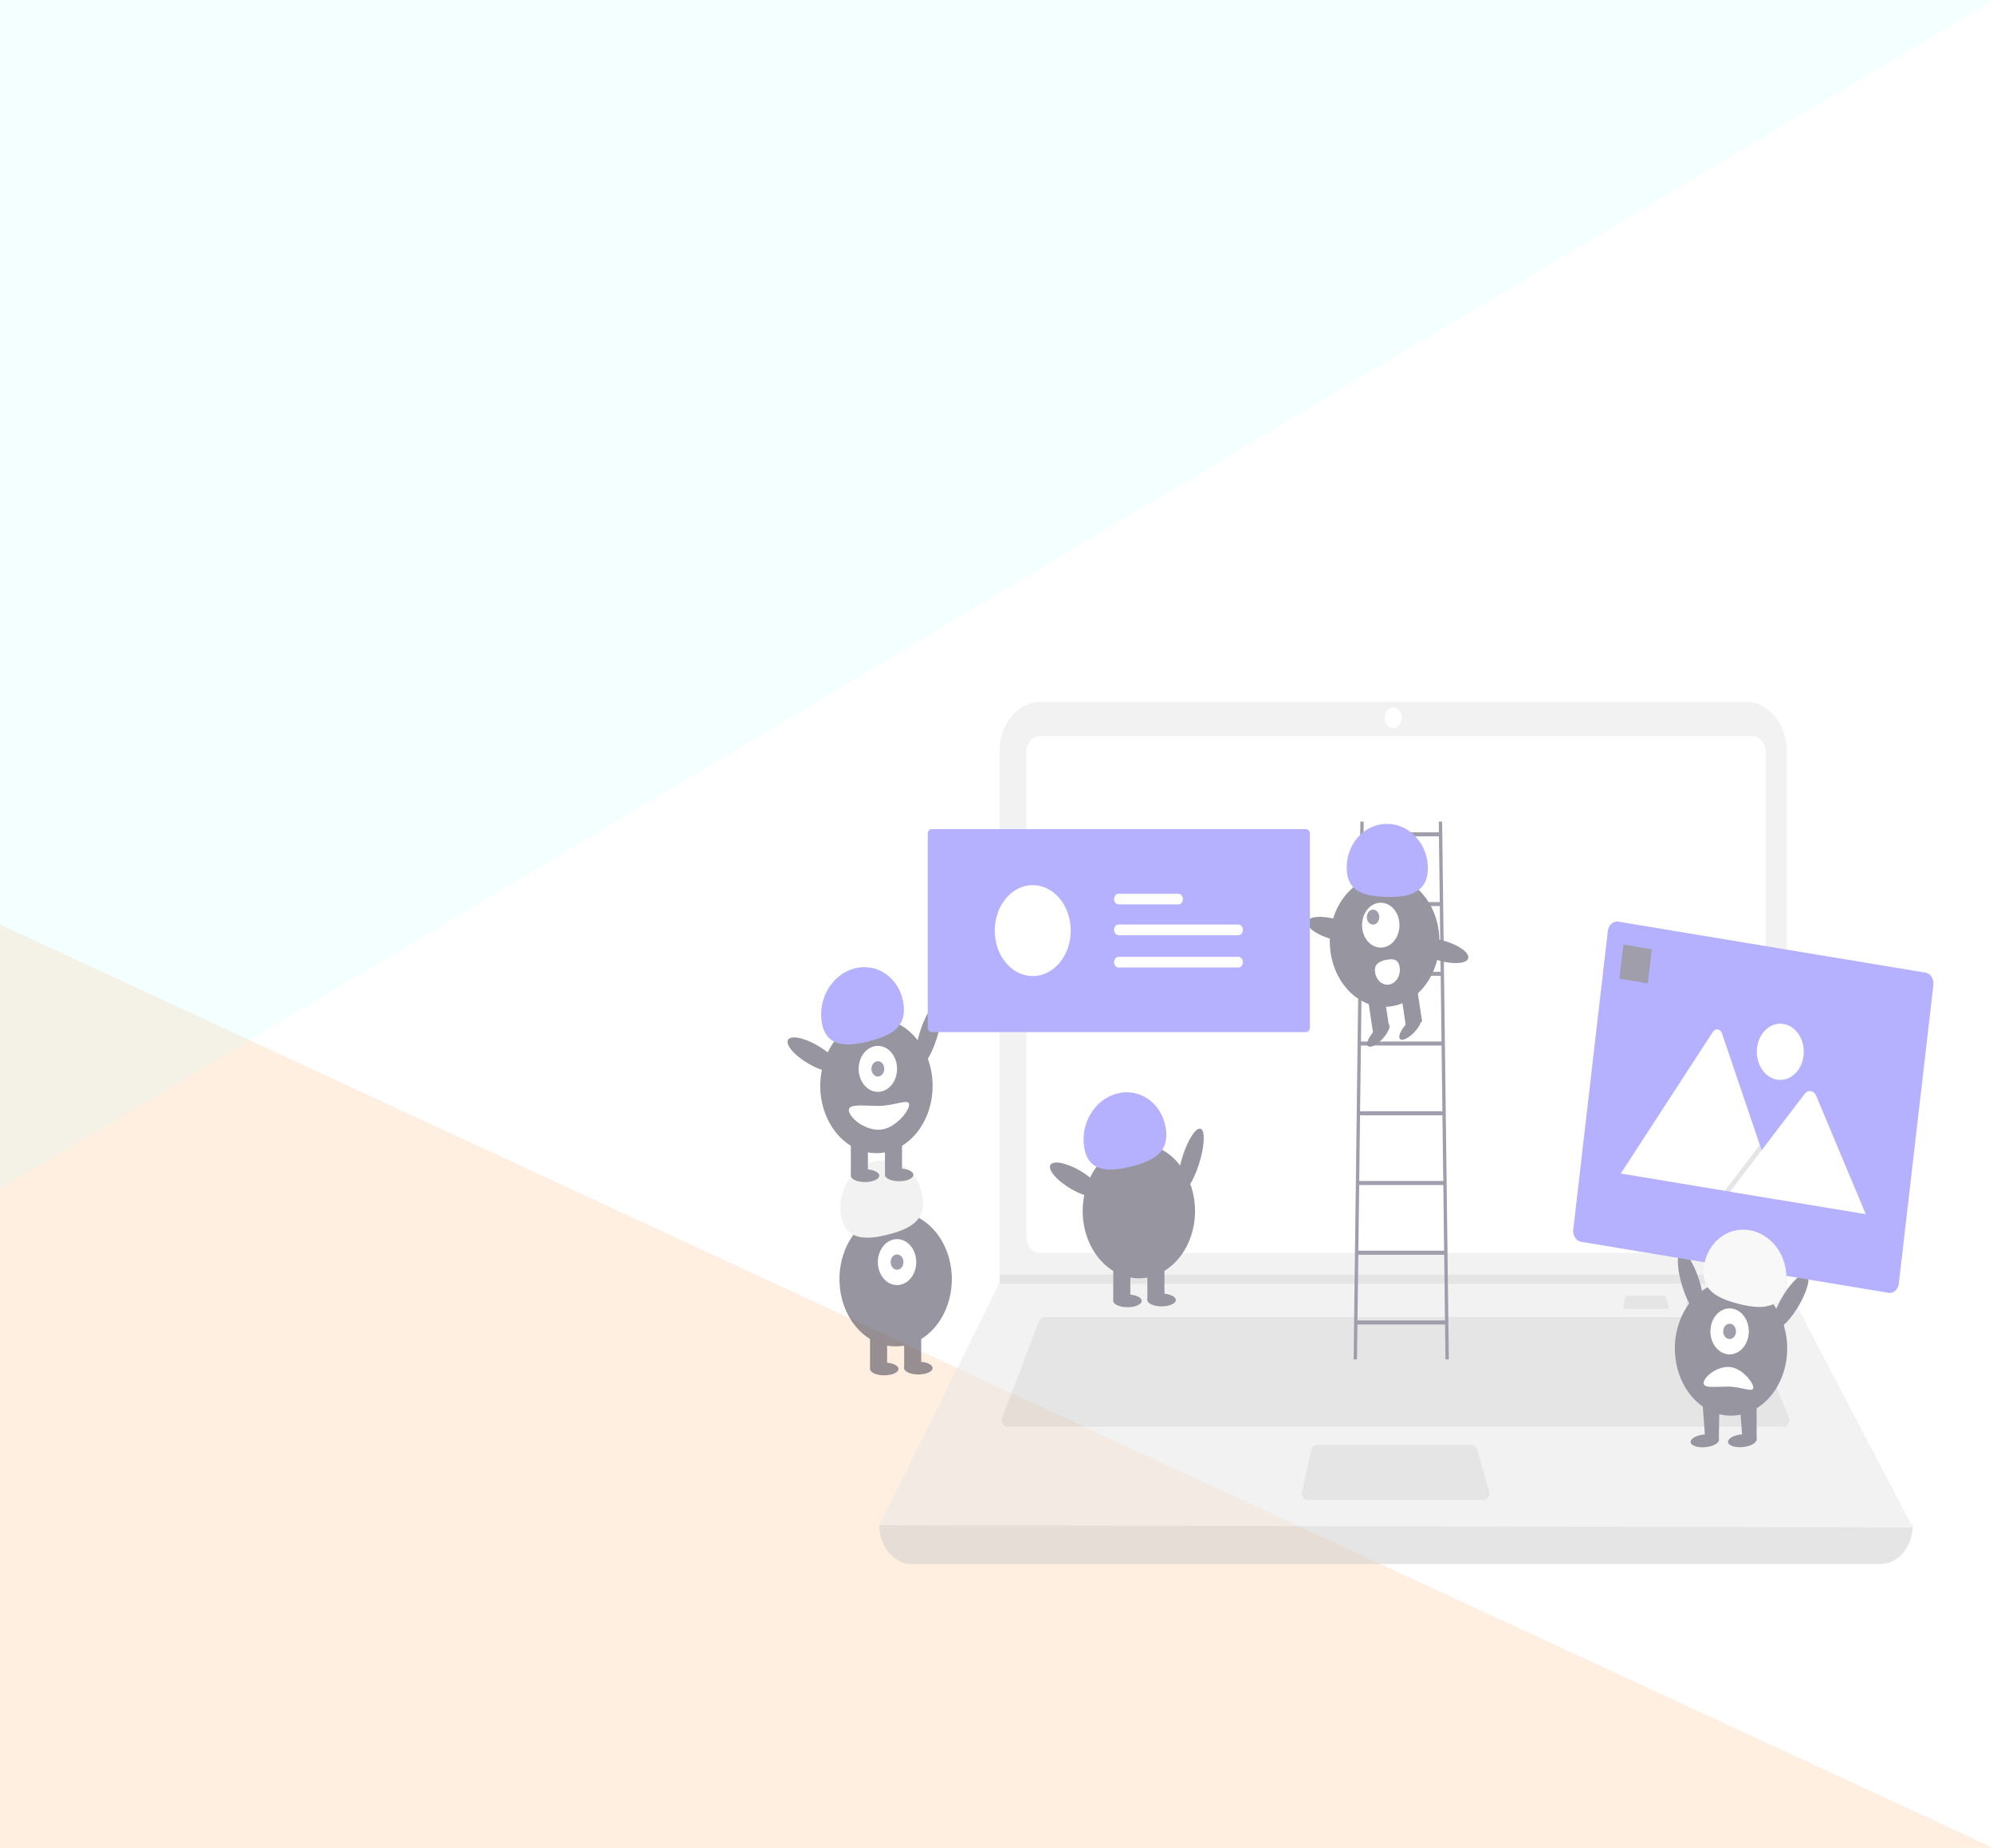 <svg width="1440" height="1335" viewBox="0 0 1440 1335" fill="none" xmlns="http://www.w3.org/2000/svg">
<rect width="1440" height="1335" fill="white"/>
<path d="M0 668L1440 1335H0V668Z" fill="#FF9642" fill-opacity="0.16"/>
<path d="M0 0H1440L0 859V0Z" fill="#B9FFFC" fill-opacity="0.16"/>
<g opacity="0.5" clip-path="url(#clip0)">
<path d="M1358.57 1130H658.741C652.518 1130 646.549 1127.04 642.148 1121.77C637.748 1116.5 635.275 1109.36 635.275 1101.91C888.964 1066.61 1137.89 1066.61 1382.04 1101.91C1382.04 1109.36 1379.57 1116.5 1375.17 1121.77C1370.77 1127.04 1364.8 1130 1358.57 1130Z" fill="#CCCCCC"/>
<path d="M1382.04 1103.56L635.275 1101.91L721.823 927.566L722.237 926.74V542.513C722.236 537.849 723.003 533.231 724.494 528.922C725.985 524.613 728.17 520.698 730.924 517.401C733.679 514.103 736.949 511.487 740.548 509.702C744.147 507.918 748.005 507 751.9 507H1261.27C1265.17 507 1269.03 507.918 1272.63 509.702C1276.22 511.487 1279.49 514.103 1282.25 517.401C1285 520.698 1287.19 524.613 1288.68 528.922C1290.17 533.231 1290.94 537.849 1290.94 542.513V929.384L1382.04 1103.56Z" fill="#E6E6E6"/>
<path d="M751.224 531.788C748.662 531.791 746.206 533.011 744.395 535.18C742.583 537.348 741.564 540.289 741.562 543.355V893.69C741.565 896.756 742.583 899.697 744.395 901.865C746.206 904.034 748.662 905.254 751.224 905.257H1266.09C1268.65 905.254 1271.11 904.034 1272.92 901.865C1274.73 899.697 1275.75 896.756 1275.75 893.69V543.355C1275.75 540.289 1274.73 537.348 1272.92 535.18C1271.11 533.011 1268.65 531.791 1266.09 531.788H751.224Z" fill="white"/>
<path d="M754.608 951.528C753.816 951.529 753.041 951.802 752.375 952.313C751.708 952.824 751.178 953.553 750.845 954.413L724.178 1023.82C723.887 1024.57 723.76 1025.41 723.808 1026.23C723.856 1027.06 724.078 1027.87 724.452 1028.57C724.827 1029.27 725.343 1029.84 725.952 1030.24C726.561 1030.64 727.245 1030.85 727.939 1030.85H1288.75C1289.46 1030.85 1290.15 1030.63 1290.77 1030.22C1291.38 1029.81 1291.9 1029.22 1292.27 1028.5C1292.64 1027.78 1292.86 1026.96 1292.89 1026.11C1292.92 1025.27 1292.77 1024.43 1292.45 1023.67L1263.47 954.268C1263.12 953.443 1262.6 952.749 1261.94 952.265C1261.29 951.78 1260.53 951.525 1259.76 951.528L754.608 951.528Z" fill="#CCCCCC"/>
<path d="M1006.59 526.004C1010.02 526.004 1012.8 522.675 1012.8 518.568C1012.8 514.461 1010.02 511.131 1006.59 511.131C1003.16 511.131 1000.38 514.461 1000.38 518.568C1000.38 522.675 1003.16 526.004 1006.59 526.004Z" fill="white"/>
<path d="M951.463 1044.07C950.553 1044.07 949.668 1044.43 948.945 1045.09C948.223 1045.76 947.703 1046.69 947.465 1047.74L940.775 1077.48C940.61 1078.22 940.588 1078.99 940.712 1079.73C940.835 1080.48 941.1 1081.18 941.487 1081.79C941.873 1082.39 942.371 1082.88 942.941 1083.22C943.511 1083.55 944.138 1083.73 944.774 1083.73H1071.99C1072.65 1083.73 1073.3 1083.54 1073.89 1083.18C1074.47 1082.82 1074.98 1082.29 1075.36 1081.65C1075.75 1081 1075.99 1080.26 1076.09 1079.48C1076.18 1078.69 1076.12 1077.9 1075.9 1077.15L1067.3 1047.4C1067.02 1046.43 1066.49 1045.59 1065.79 1044.99C1065.09 1044.39 1064.25 1044.07 1063.39 1044.07H951.463Z" fill="#CCCCCC"/>
<path d="M1290.94 920.956V927.567H721.822L722.25 926.74V920.956H1290.94Z" fill="#CCCCCC"/>
<path d="M1220.69 936.098C1220.47 936.098 1220.25 936.186 1220.08 936.347C1219.9 936.509 1219.77 936.735 1219.72 936.991L1218.09 944.235C1218.05 944.414 1218.04 944.601 1218.07 944.783C1218.1 944.965 1218.17 945.136 1218.26 945.283C1218.35 945.43 1218.48 945.549 1218.61 945.631C1218.75 945.713 1218.91 945.756 1219.06 945.756H1250.04C1250.2 945.756 1250.36 945.71 1250.5 945.622C1250.65 945.534 1250.77 945.406 1250.86 945.249C1250.95 945.092 1251.02 944.911 1251.04 944.72C1251.06 944.53 1251.05 944.336 1250.99 944.154L1248.9 936.91C1248.83 936.673 1248.7 936.468 1248.53 936.322C1248.36 936.176 1248.16 936.098 1247.95 936.098H1220.69Z" fill="#CCCCCC"/>
<path d="M1175.46 936.098C1175.23 936.098 1175.02 936.186 1174.84 936.347C1174.67 936.509 1174.54 936.735 1174.48 936.991L1172.85 944.235C1172.81 944.414 1172.81 944.601 1172.84 944.783C1172.87 944.965 1172.93 945.136 1173.03 945.283C1173.12 945.43 1173.24 945.549 1173.38 945.631C1173.52 945.713 1173.67 945.756 1173.83 945.756H1204.81C1204.97 945.756 1205.13 945.71 1205.27 945.622C1205.41 945.534 1205.53 945.406 1205.63 945.249C1205.72 945.092 1205.78 944.911 1205.8 944.72C1205.83 944.53 1205.81 944.336 1205.76 944.154L1203.67 936.91C1203.6 936.673 1203.47 936.468 1203.3 936.322C1203.13 936.176 1202.92 936.098 1202.71 936.098H1175.46Z" fill="#CCCCCC"/>
<path d="M1044.41 982.123H1046.83L1041.98 593.59H1039.55L1039.65 601.341H985.228L985.325 593.59H982.897L978.041 982.123H980.469L980.784 956.931H1044.09L1044.41 982.123ZM1040.91 702.108H983.969L984.562 654.631H1040.31L1040.91 702.108ZM1040.94 705.014L1041.54 752.491H983.339L983.932 705.014H1040.94ZM1041.57 755.398L1042.17 802.874H982.709L983.303 755.398H1041.57ZM1042.2 805.781L1042.8 853.258H982.08L982.673 805.781H1042.2ZM1042.83 856.165L1043.42 903.641H981.45L982.043 856.165H1042.83ZM1039.68 604.248L1040.28 651.724H984.598L985.192 604.248H1039.68ZM980.82 954.025L981.414 906.548H1043.46L1044.05 954.025H980.82Z" fill="#3F3D56"/>
<path d="M1000.41 727.413C1022.27 727.413 1040 706.193 1040 680.016C1040 653.839 1022.27 632.618 1000.41 632.618C978.544 632.618 960.818 653.839 960.818 680.016C960.818 706.193 978.544 727.413 1000.41 727.413Z" fill="#2F2E41"/>
<path d="M1023.7 712.771L1011.86 715.336L1015.7 740.723L1027.54 738.158L1023.7 712.771Z" fill="#2F2E41"/>
<path d="M1000.03 717.901L988.191 720.466L992.03 745.853L1003.87 743.288L1000.03 717.901Z" fill="#2F2E41"/>
<path d="M998.313 751.195C1002.54 746.912 1004.87 741.903 1003.53 740.006C1002.19 738.11 997.679 740.044 993.454 744.327C989.23 748.61 986.893 753.62 988.235 755.516C989.576 757.412 994.088 755.478 998.313 751.195Z" fill="#2F2E41"/>
<path d="M1021.49 746.172C1025.71 741.889 1028.05 736.88 1026.71 734.983C1025.37 733.087 1020.86 735.021 1016.63 739.304C1012.41 743.587 1010.07 748.596 1011.41 750.493C1012.75 752.389 1017.27 750.455 1021.49 746.172Z" fill="#2F2E41"/>
<path d="M997.638 684.621C1005.11 684.621 1011.17 677.369 1011.17 668.422C1011.17 659.475 1005.11 652.223 997.638 652.223C990.165 652.223 984.107 659.475 984.107 668.422C984.107 677.369 990.165 684.621 997.638 684.621Z" fill="white"/>
<path d="M992.077 668.015C994.568 668.015 996.587 665.598 996.587 662.615C996.587 659.633 994.568 657.216 992.077 657.216C989.586 657.216 987.566 659.633 987.566 662.615C987.566 665.598 989.586 668.015 992.077 668.015Z" fill="#3F3D56"/>
<path d="M1031.64 628.452C1032.24 610.905 1019.6 596.042 1003.43 595.255C987.248 594.469 973.65 608.056 973.055 625.603C972.459 643.15 983.705 647.137 999.883 647.924C1016.06 648.711 1031.05 645.999 1031.64 628.452Z" fill="#6C63FF"/>
<path d="M983.148 676.675C983.915 672.67 975.898 667.053 965.241 664.129C954.585 661.205 945.325 662.081 944.558 666.086C943.791 670.091 951.808 675.708 962.465 678.632C973.121 681.557 982.381 680.68 983.148 676.675Z" fill="#2F2E41"/>
<path d="M1060.86 692.148C1061.63 688.143 1053.61 682.526 1042.96 679.601C1032.3 676.677 1023.04 677.553 1022.27 681.558C1021.51 685.563 1029.52 691.181 1040.18 694.105C1050.84 697.029 1060.1 696.153 1060.86 692.148Z" fill="#2F2E41"/>
<path d="M1011.28 698.695C1011.5 700.09 1011.48 701.523 1011.23 702.91C1010.98 704.297 1010.5 705.612 1009.83 706.779C1009.16 707.946 1008.3 708.943 1007.3 709.712C1006.3 710.482 1005.19 711.008 1004.03 711.263C1002.86 711.517 1001.66 711.493 1000.5 711.193C999.346 710.894 998.248 710.324 997.274 709.516C996.299 708.708 995.467 707.678 994.826 706.485C994.184 705.292 993.745 703.959 993.534 702.563L993.53 702.542C992.643 696.673 996.433 694.596 1001.34 693.534C1006.24 692.471 1010.4 692.826 1011.28 698.695Z" fill="white"/>
<path d="M866.317 840.996C870.318 828.463 870.898 817.084 867.611 815.58C864.325 814.076 858.417 823.017 854.415 835.55C850.414 848.083 849.835 859.462 853.121 860.966C856.407 862.47 862.315 853.529 866.317 840.996Z" fill="#2F2E41"/>
<path d="M862.914 882.747C866.505 856.259 851.479 831.302 829.354 827.003C807.229 822.705 786.382 840.693 782.792 867.181C779.202 893.669 794.227 918.626 816.352 922.924C838.477 927.223 859.324 909.235 862.914 882.747Z" fill="#2F2E41"/>
<path d="M816.688 913.096H804.358V939.543H816.688V913.096Z" fill="#2F2E41"/>
<path d="M841.348 913.096H829.018V939.543H841.348V913.096Z" fill="#2F2E41"/>
<path d="M814.633 944.463C820.308 944.463 824.908 942.398 824.908 939.85C824.908 937.303 820.308 935.237 814.633 935.237C808.959 935.237 804.358 937.303 804.358 939.85C804.358 942.398 808.959 944.463 814.633 944.463Z" fill="#2F2E41"/>
<path d="M839.293 943.848C844.967 943.848 849.568 941.783 849.568 939.235C849.568 936.688 844.967 934.622 839.293 934.622C833.618 934.622 829.018 936.688 829.018 939.235C829.018 941.783 833.618 943.848 839.293 943.848Z" fill="#2F2E41"/>
<path d="M783.484 829.778C780.207 812.208 790.683 794.455 806.882 790.124C823.081 785.794 838.87 796.527 842.147 814.097C845.424 831.667 834.688 838.147 818.489 842.477C802.29 846.808 786.761 847.349 783.484 829.778Z" fill="#6C63FF"/>
<path d="M795.476 862.829C796.984 859.024 789.997 851.278 779.871 845.528C769.745 839.778 760.314 838.202 758.806 842.008C757.298 845.814 764.285 853.56 774.411 859.31C784.537 865.059 793.968 866.635 795.476 862.829Z" fill="#2F2E41"/>
<path d="M647.123 972.749C669.537 972.749 687.708 950.995 687.708 924.161C687.708 897.327 669.537 875.573 647.123 875.573C624.708 875.573 606.538 897.327 606.538 924.161C606.538 950.995 624.708 972.749 647.123 972.749Z" fill="#2F2E41"/>
<path d="M640.958 962.293H628.628V988.74H640.958V962.293Z" fill="#2F2E41"/>
<path d="M665.617 962.293H653.288V988.74H665.617V962.293Z" fill="#2F2E41"/>
<path d="M638.903 993.66C644.578 993.66 649.178 991.595 649.178 989.048C649.178 986.5 644.578 984.435 638.903 984.435C633.229 984.435 628.628 986.5 628.628 989.048C628.628 991.595 633.229 993.66 638.903 993.66Z" fill="#2F2E41"/>
<path d="M663.562 993.045C669.237 993.045 673.837 990.98 673.837 988.432C673.837 985.885 669.237 983.82 663.562 983.82C657.888 983.82 653.288 985.885 653.288 988.432C653.288 990.98 657.888 993.045 663.562 993.045Z" fill="#2F2E41"/>
<path d="M648.15 928.466C655.811 928.466 662.021 921.032 662.021 911.86C662.021 902.689 655.811 895.254 648.15 895.254C640.489 895.254 634.279 902.689 634.279 911.86C634.279 921.032 640.489 928.466 648.15 928.466Z" fill="white"/>
<path d="M648.15 917.396C650.704 917.396 652.774 914.917 652.774 911.86C652.774 908.803 650.704 906.325 648.15 906.325C645.597 906.325 643.527 908.803 643.527 911.86C643.527 914.917 645.597 917.396 648.15 917.396Z" fill="#3F3D56"/>
<path d="M607.754 878.976C604.477 861.406 614.952 843.652 631.151 839.321C647.351 834.991 663.139 845.724 666.416 863.294C669.693 880.864 658.958 887.344 642.758 891.675C626.559 896.005 611.031 896.546 607.754 878.976Z" fill="#E6E6E6"/>
<path d="M676.715 750.58C680.716 738.047 681.296 726.668 678.01 725.164C674.723 723.66 668.815 732.601 664.814 745.134C660.813 757.667 660.233 769.046 663.519 770.55C666.806 772.054 672.714 763.113 676.715 750.58Z" fill="#2F2E41"/>
<path d="M673.313 792.331C676.904 765.843 661.878 740.886 639.753 736.587C617.628 732.289 596.781 750.277 593.191 776.765C589.601 803.253 604.626 828.21 626.751 832.508C648.876 836.807 669.723 818.819 673.313 792.331Z" fill="#2F2E41"/>
<path d="M627.087 822.68H614.757V849.127H627.087V822.68Z" fill="#2F2E41"/>
<path d="M651.747 822.68H639.417V849.127H651.747V822.68Z" fill="#2F2E41"/>
<path d="M625.032 854.047C630.707 854.047 635.307 851.982 635.307 849.434C635.307 846.887 630.707 844.821 625.032 844.821C619.357 844.821 614.757 846.887 614.757 849.434C614.757 851.982 619.357 854.047 625.032 854.047Z" fill="#2F2E41"/>
<path d="M649.692 853.432C655.366 853.432 659.966 851.367 659.966 848.819C659.966 846.272 655.366 844.206 649.692 844.206C644.017 844.206 639.417 846.272 639.417 848.819C639.417 851.367 644.017 853.432 649.692 853.432Z" fill="#2F2E41"/>
<path d="M634.28 788.853C641.94 788.853 648.15 781.418 648.15 772.247C648.15 763.076 641.94 755.641 634.28 755.641C626.619 755.641 620.409 763.076 620.409 772.247C620.409 781.418 626.619 788.853 634.28 788.853Z" fill="white"/>
<path d="M634.279 777.782C636.833 777.782 638.903 775.304 638.903 772.247C638.903 769.19 636.833 766.712 634.279 766.712C631.726 766.712 629.656 769.19 629.656 772.247C629.656 775.304 631.726 777.782 634.279 777.782Z" fill="#3F3D56"/>
<path d="M593.883 739.362C590.606 721.792 601.082 704.038 617.281 699.708C633.48 695.378 649.269 706.111 652.546 723.681C655.823 741.251 645.087 747.731 628.888 752.061C612.689 756.392 597.16 756.933 593.883 739.362Z" fill="#6C63FF"/>
<path d="M605.874 772.414C607.382 768.608 600.395 760.862 590.269 755.112C580.143 749.362 570.712 747.786 569.205 751.592C567.697 755.398 574.683 763.144 584.81 768.894C594.936 774.643 604.367 776.219 605.874 772.414Z" fill="#2F2E41"/>
<path d="M613.317 802.076C613.317 806.832 623.545 816.222 634.894 816.222C646.243 816.222 656.884 802.834 656.884 798.079C656.884 793.323 646.243 799.001 634.894 799.001C623.545 799.001 613.317 797.321 613.317 802.076Z" fill="white"/>
<path d="M673.154 599.025C672.404 599.026 671.686 599.382 671.156 600.017C670.626 600.651 670.327 601.512 670.327 602.409V742.304C670.327 743.201 670.626 744.062 671.156 744.696C671.686 745.331 672.404 745.688 673.154 745.689H943.613C944.362 745.688 945.081 745.331 945.611 744.696C946.141 744.062 946.439 743.201 946.44 742.304V602.409C946.439 601.512 946.141 600.651 945.611 600.017C945.081 599.382 944.362 599.026 943.613 599.025H673.154Z" fill="#6C63FF"/>
<path d="M746.182 705.21C761.338 705.21 773.625 690.501 773.625 672.357C773.625 654.212 761.338 639.503 746.182 639.503C731.026 639.503 718.739 654.212 718.739 672.357C718.739 690.501 731.026 705.21 746.182 705.21Z" fill="white"/>
<path d="M808.119 667.985C807.277 668.002 806.475 668.414 805.884 669.132C805.294 669.851 804.963 670.819 804.963 671.827C804.963 672.835 805.294 673.802 805.884 674.521C806.475 675.239 807.277 675.651 808.119 675.668H894.766C895.187 675.677 895.606 675.586 895.998 675.4C896.39 675.215 896.748 674.939 897.051 674.589C897.355 674.238 897.597 673.819 897.765 673.356C897.933 672.893 898.022 672.394 898.029 671.89C898.036 671.385 897.96 670.884 897.805 670.414C897.65 669.945 897.419 669.517 897.126 669.154C896.833 668.791 896.483 668.502 896.096 668.301C895.709 668.1 895.293 667.993 894.871 667.985C894.836 667.985 894.801 667.985 894.766 667.985H808.119Z" fill="white"/>
<path d="M808.119 645.729C807.277 645.746 806.475 646.158 805.884 646.877C805.294 647.595 804.963 648.563 804.963 649.571C804.963 650.579 805.294 651.546 805.884 652.265C806.475 652.983 807.277 653.395 808.119 653.412H851.388C851.81 653.421 852.229 653.33 852.621 653.145C853.013 652.959 853.371 652.683 853.674 652.333C853.977 651.982 854.22 651.563 854.388 651.1C854.555 650.637 854.645 650.139 854.652 649.634C854.659 649.129 854.583 648.628 854.428 648.158C854.273 647.689 854.042 647.261 853.749 646.898C853.456 646.535 853.105 646.246 852.718 646.045C852.331 645.845 851.915 645.737 851.494 645.729C851.459 645.729 851.423 645.729 851.388 645.729H808.119Z" fill="white"/>
<path d="M808.119 691.301C807.277 691.318 806.475 691.73 805.884 692.448C805.294 693.167 804.963 694.134 804.963 695.142C804.963 696.15 805.294 697.118 805.884 697.837C806.475 698.555 807.277 698.967 808.119 698.984H894.766C895.187 698.992 895.606 698.901 895.998 698.716C896.39 698.531 896.748 698.255 897.051 697.904C897.355 697.553 897.597 697.134 897.765 696.671C897.933 696.208 898.022 695.71 898.029 695.206C898.036 694.701 897.96 694.199 897.805 693.73C897.65 693.261 897.419 692.832 897.126 692.47C896.833 692.107 896.483 691.817 896.096 691.617C895.709 691.416 895.293 691.309 894.871 691.301C894.836 691.3 894.801 691.3 894.766 691.301H808.119Z" fill="white"/>
<path d="M1228.93 950.066C1232.22 948.562 1231.64 937.183 1227.64 924.65C1223.63 912.117 1217.73 903.176 1214.44 904.68C1211.15 906.184 1211.73 917.563 1215.73 930.096C1219.74 942.629 1225.64 951.57 1228.93 950.066Z" fill="#2F2E41"/>
<path d="M1257.22 1022.18C1279.34 1017.88 1294.37 992.922 1290.78 966.434C1287.19 939.947 1266.34 921.958 1244.22 926.257C1222.09 930.555 1207.06 955.512 1210.66 982C1214.25 1008.49 1235.09 1026.48 1257.22 1022.18Z" fill="#2F2E41"/>
<path d="M1269.21 1012.35H1256.88L1259.29 1044.02L1269.23 1040.79L1269.21 1012.35Z" fill="#2F2E41"/>
<path d="M1242.33 1012.43H1230L1232.41 1044.1L1241.9 1040.79L1242.33 1012.43Z" fill="#2F2E41"/>
<path d="M1232.06 1045.59C1237.72 1045.1 1242.18 1042.64 1242.03 1040.09C1241.87 1037.55 1237.16 1035.9 1231.5 1036.39C1225.84 1036.89 1221.38 1039.35 1221.53 1041.89C1221.69 1044.43 1226.4 1046.09 1232.06 1045.59Z" fill="#2F2E41"/>
<path d="M1249.69 978.523C1257.35 978.523 1263.56 971.088 1263.56 961.917C1263.56 952.745 1257.35 945.311 1249.69 945.311C1242.03 945.311 1235.82 952.745 1235.82 961.917C1235.82 971.088 1242.03 978.523 1249.69 978.523Z" fill="white"/>
<path d="M1249.69 967.452C1252.24 967.452 1254.31 964.974 1254.31 961.917C1254.31 958.86 1252.24 956.381 1249.69 956.381C1247.14 956.381 1245.06 958.86 1245.06 961.917C1245.06 964.974 1247.14 967.452 1249.69 967.452Z" fill="#3F3D56"/>
<path d="M1298.73 944.922C1305.38 934.129 1308.49 923.352 1305.66 920.849C1302.83 918.347 1295.14 925.067 1288.48 935.859C1281.82 946.652 1278.72 957.43 1281.55 959.932C1284.38 962.435 1292.07 955.714 1298.73 944.922Z" fill="#2F2E41"/>
<path d="M1230.91 999.27C1230.91 995.351 1239.34 987.612 1248.7 987.612C1258.05 987.612 1266.82 998.646 1266.82 1002.57C1266.82 1006.48 1258.05 1001.8 1248.7 1001.8C1239.34 1001.8 1230.91 1003.19 1230.91 999.27Z" fill="white"/>
<path d="M1364.52 934.065L1142.36 897.195C1140.63 896.905 1139.07 895.804 1138.01 894.134C1136.96 892.464 1136.5 890.362 1136.74 888.288L1161.71 672.611C1161.95 670.537 1162.87 668.663 1164.27 667.4C1165.66 666.137 1167.42 665.588 1169.15 665.873L1391.31 702.743C1393.04 703.033 1394.61 704.133 1395.66 705.803C1396.72 707.473 1397.17 709.576 1396.94 711.65L1371.96 927.327C1371.72 929.4 1370.8 931.274 1369.41 932.537C1368.01 933.801 1366.26 934.35 1364.52 934.065V934.065Z" fill="#6C63FF"/>
<path d="M1284.94 866.755L1171.52 847.932C1171.38 847.91 1171.24 847.873 1171.1 847.821L1237.62 745.488C1238.03 744.849 1238.57 744.352 1239.19 744.046C1239.81 743.741 1240.49 743.638 1241.15 743.748C1241.82 743.858 1242.45 744.178 1242.98 744.674C1243.5 745.17 1243.91 745.826 1244.16 746.573L1271.52 827.195L1272.83 831.054L1284.94 866.755Z" fill="white"/>
<path opacity="0.2" d="M1284.94 866.754L1246.21 860.328L1269.05 830.427L1270.69 828.273L1271.52 827.196L1272.83 831.054L1284.94 866.754Z" fill="black"/>
<path d="M1348.09 877.236L1249.99 860.955L1272.83 831.054L1274.47 828.899L1304.23 789.932C1304.74 789.346 1305.35 788.897 1306.02 788.613C1306.69 788.329 1307.4 788.216 1308.11 788.282C1308.82 788.348 1309.51 788.592 1310.13 788.997C1310.75 789.402 1311.3 789.96 1311.73 790.634C1311.84 790.824 1311.94 791.021 1312.03 791.226L1348.09 877.236Z" fill="white"/>
<path d="M1286.32 780.228C1295.68 780.228 1303.28 771.136 1303.28 759.92C1303.28 748.705 1295.68 739.613 1286.32 739.613C1276.95 739.613 1269.35 748.705 1269.35 759.92C1269.35 771.136 1276.95 780.228 1286.32 780.228Z" fill="white"/>
<path d="M1193.48 685.86L1172.94 682.452L1170.09 707.037L1190.63 710.445L1193.48 685.86Z" fill="#3F3D56"/>
<path d="M1290.08 929.032C1293.36 911.462 1282.89 893.708 1266.69 889.378C1250.49 885.047 1234.7 895.78 1231.42 913.35C1228.15 930.92 1238.88 937.4 1255.08 941.731C1271.28 946.061 1286.81 946.602 1290.08 929.032Z" fill="#F2F2F2"/>
<path d="M1259.1 1045.51C1264.76 1045.02 1269.22 1042.56 1269.07 1040.02C1268.91 1037.48 1264.2 1035.82 1258.54 1036.31C1252.88 1036.81 1248.42 1039.27 1248.57 1041.81C1248.73 1044.35 1253.44 1046.01 1259.1 1045.51Z" fill="#2F2E41"/>
</g>
<defs>
<clipPath id="clip0">
<rect width="828" height="623" fill="white" transform="translate(569 507)"/>
</clipPath>
</defs>
</svg>
